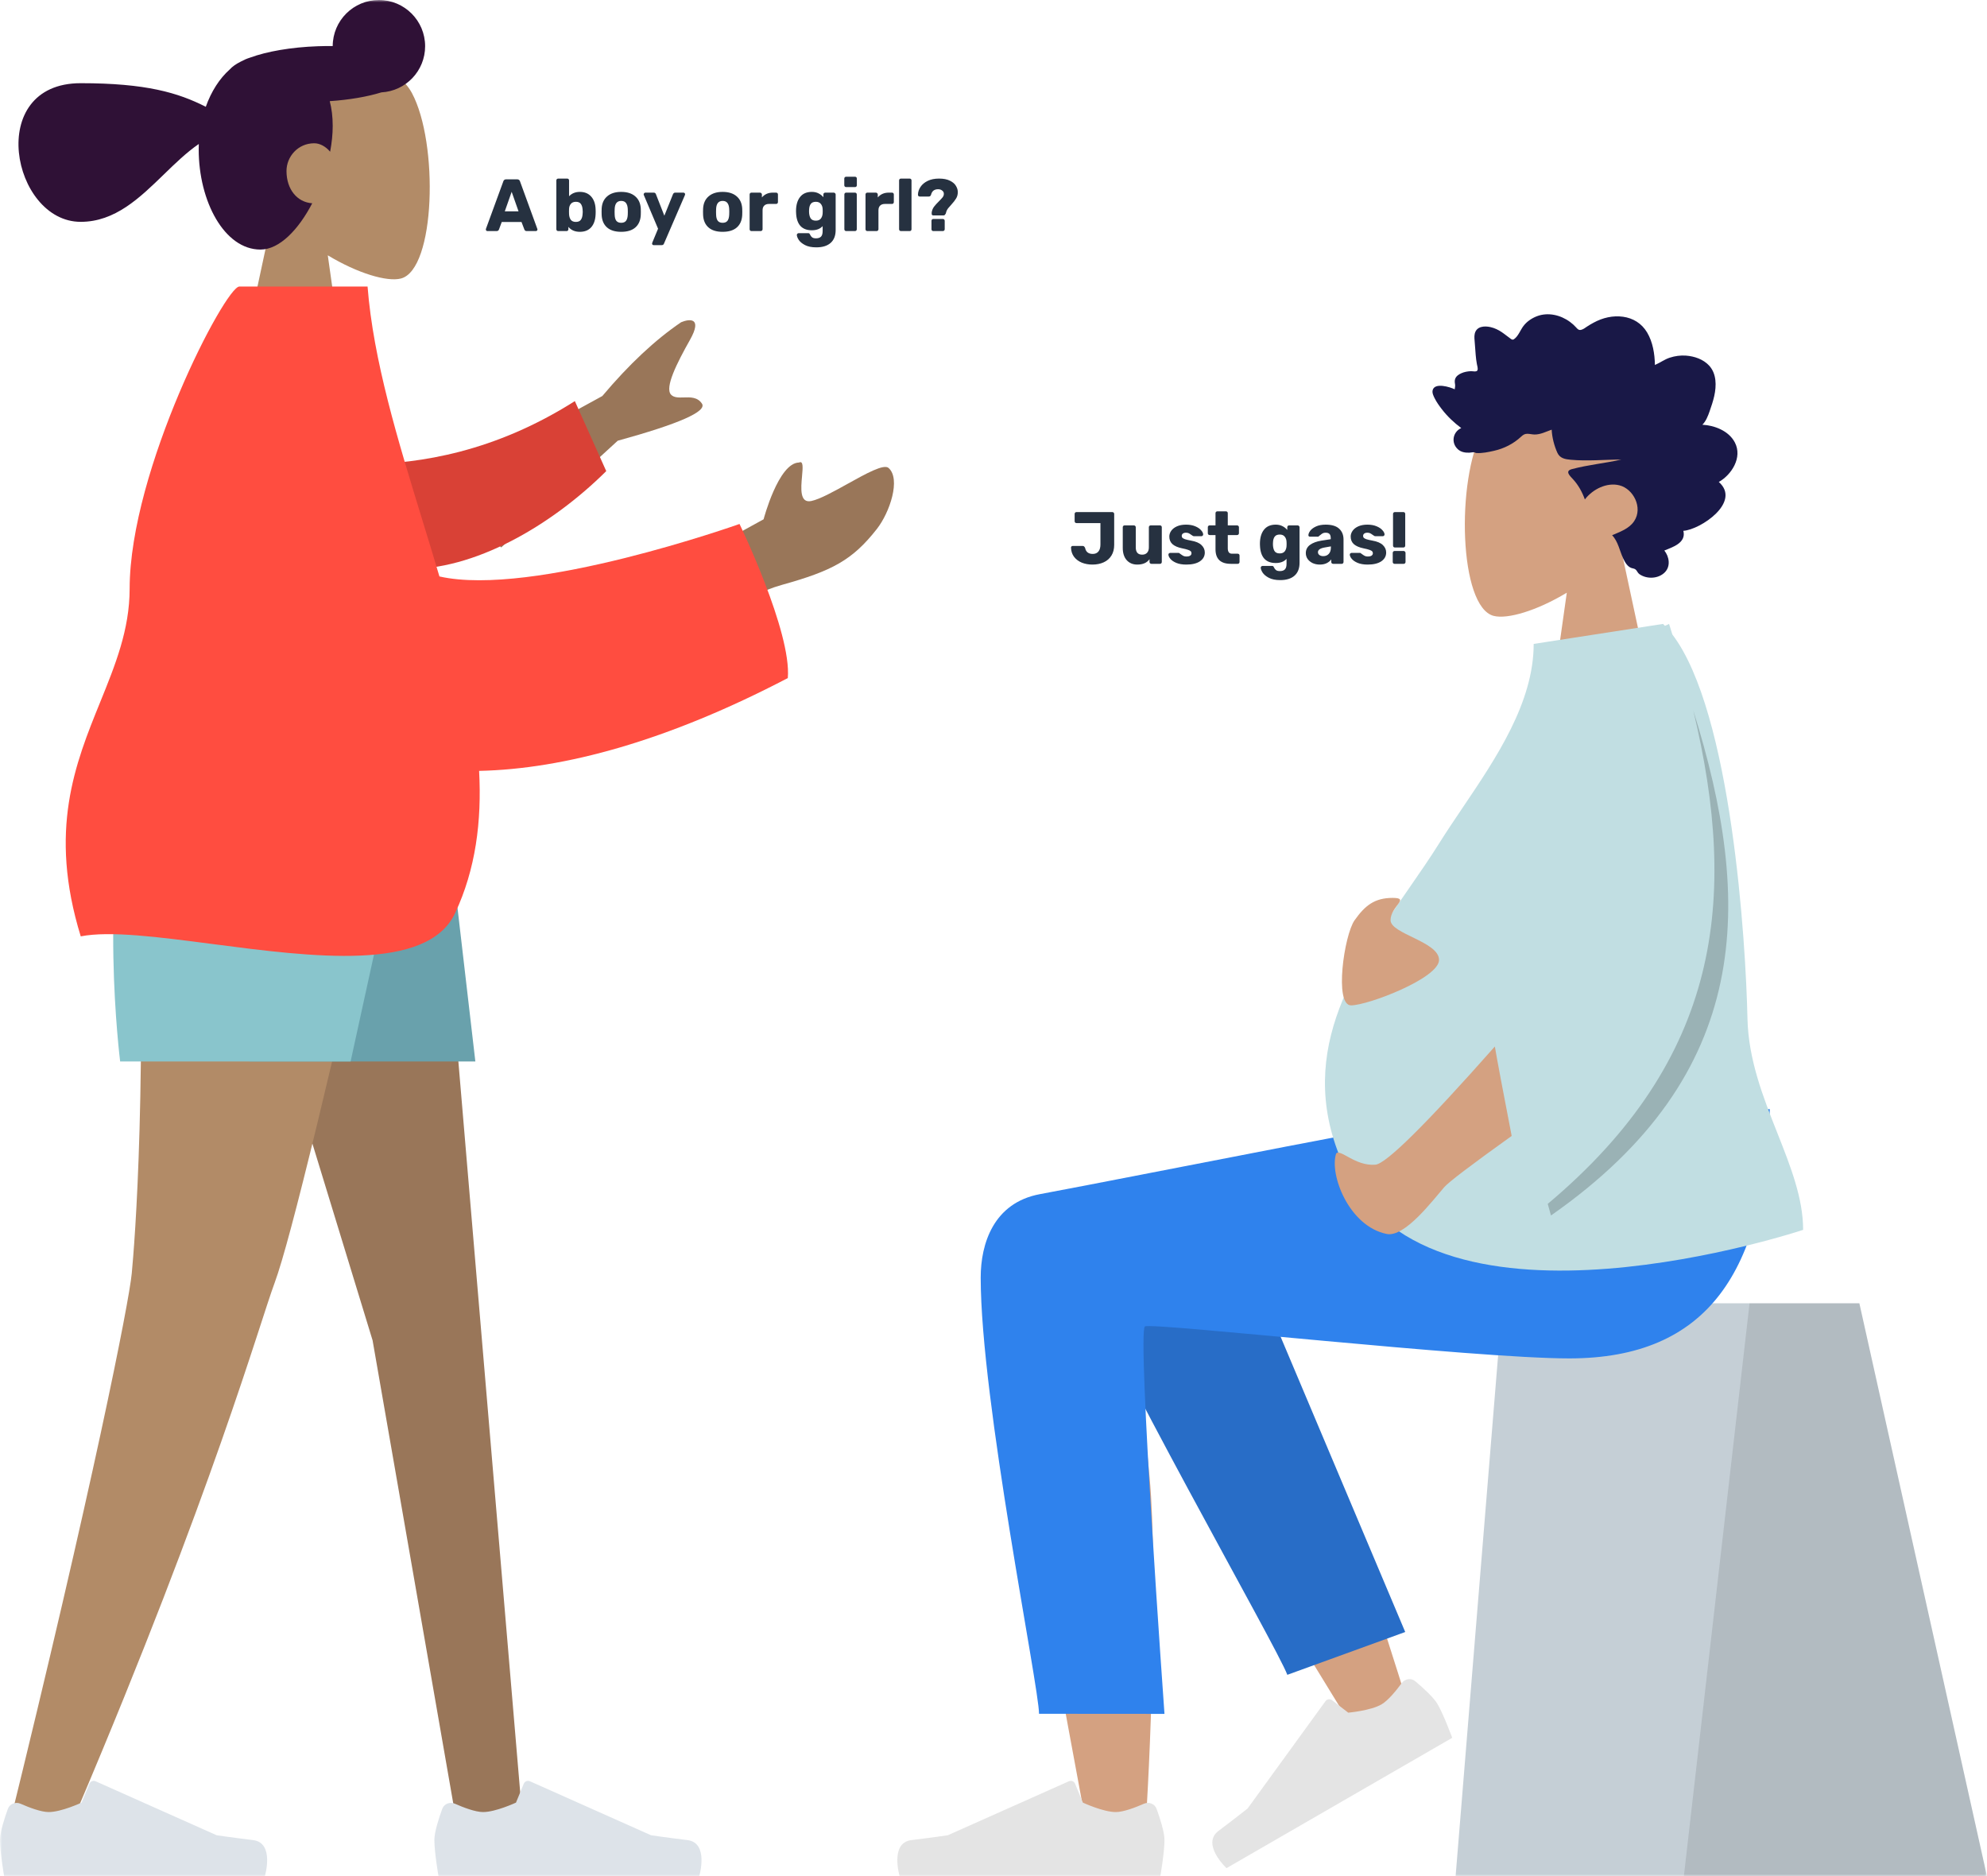 <svg width="430" height="406" viewBox="0 0 430 406" fill="none" xmlns="http://www.w3.org/2000/svg">
<g clip-path="url(#clip0_1_5)">
<mask id="mask0_1_5" style="mask-type:luminance" maskUnits="userSpaceOnUse" x="0" y="0" width="430" height="406">
<path d="M430 0H0V406H430V0Z" fill="white"/>
</mask>
<g mask="url(#mask0_1_5)">
<path fill-rule="evenodd" clip-rule="evenodd" d="M339.065 128.244C332.589 132.147 326.226 134.033 323.24 133.263C315.75 131.333 315.062 103.935 320.857 93.134C326.651 82.333 356.442 77.625 357.943 99.025C358.464 106.453 355.346 113.081 350.738 118.49L359 157H335L339.065 128.244Z" fill="#D4A181"/>
<path fill-rule="evenodd" clip-rule="evenodd" d="M368.407 91.902C369.182 91.133 369.605 90.037 369.97 88.996C370.35 87.914 370.719 86.822 370.972 85.696C371.475 83.447 371.48 80.86 369.876 79.114C368.589 77.713 366.658 77.085 364.876 76.948C363.689 76.857 362.469 77.024 361.331 77.398C360.202 77.769 359.229 78.509 358.134 78.968C358.092 76.544 357.677 74.008 356.447 71.938C355.264 69.947 353.378 68.829 351.229 68.534C349.024 68.23 346.846 68.746 344.872 69.814C344.378 70.081 343.888 70.361 343.419 70.678C343.027 70.944 342.619 71.264 342.159 71.372C341.645 71.492 341.391 71.196 341.058 70.821C340.666 70.382 340.226 69.996 339.76 69.653C337.698 68.137 334.993 67.514 332.604 68.422C331.504 68.841 330.433 69.552 329.687 70.531C329.021 71.404 328.546 72.789 327.628 73.397C327.238 73.656 326.963 73.314 326.608 73.061C326.075 72.681 325.566 72.262 325.027 71.892C324.269 71.373 323.448 70.984 322.57 70.781C321.283 70.484 319.506 70.553 319.138 72.238C319 72.871 319.106 73.548 319.15 74.186C319.211 75.061 319.275 75.936 319.351 76.811C319.409 77.474 319.482 78.115 319.607 78.767C319.674 79.115 319.883 79.763 319.734 80.111C319.548 80.546 318.689 80.298 318.321 80.313C317.596 80.343 316.868 80.471 316.197 80.78C315.678 81.021 315.131 81.374 314.912 81.969C314.777 82.335 314.813 82.711 314.876 83.088C314.953 83.539 314.865 83.779 314.808 84.235C313.834 83.755 310.459 82.69 310.035 84.435C309.893 85.016 310.215 85.673 310.461 86.163C310.892 87.023 311.457 87.809 312.034 88.558C313.239 90.121 314.677 91.47 316.224 92.623C314.411 93.429 313.938 95.806 315.507 97.222C316.2 97.848 317.132 97.987 318.006 97.947C318.326 97.932 318.787 97.809 319.039 97.865C319.175 97.895 319.32 98.01 319.507 98.022C320.741 98.107 322.134 97.81 323.34 97.536C325.488 97.048 327.523 96.03 329.184 94.48C329.61 94.082 329.962 93.853 330.536 93.859C331.038 93.864 331.532 94.002 332.034 94.014C333.362 94.048 334.56 93.399 335.794 92.966C335.87 94.633 336.345 96.469 337.026 97.969C337.582 99.192 338.743 99.369 339.884 99.477C343.533 99.82 347.194 99.437 350.848 99.442C347.311 100.241 343.657 100.571 340.152 101.511C338.568 101.936 339.778 103.004 340.455 103.744C341.57 104.963 342.4 106.474 342.975 108.065C344.705 105.81 347.763 104.324 350.472 105.017C353.465 105.782 355.573 109.83 353.659 112.74C352.547 114.429 350.541 115.081 348.871 115.807C350.173 117.161 350.489 119.161 351.273 120.846C351.659 121.677 352.202 122.617 353.067 122.906C353.387 123.013 353.762 123.022 354.014 123.283C354.327 123.606 354.401 123.967 354.801 124.245C356.394 125.352 358.883 125.267 360.295 123.821C361.572 122.514 361.24 120.445 360.173 119.12C361.871 118.412 364.964 117.502 364.289 114.857C367.968 114.613 376.9 108.646 371.963 104.286C374.673 102.755 377.162 99.012 375.422 95.713C374.081 93.172 370.964 92.036 368.407 91.902Z" fill="#191847"/>
<path fill-rule="evenodd" clip-rule="evenodd" d="M402.377 282H325.123L315 406H430L402.377 282Z" fill="#C5CFD6"/>
<path fill-rule="evenodd" clip-rule="evenodd" d="M402.377 282H378.617L364.396 406H430L402.377 282Z" fill="black" fill-opacity="0.1"/>
<path fill-rule="evenodd" clip-rule="evenodd" d="M282.677 306.567C291.358 324.978 304.923 369.672 304.923 369.672L293.407 374.934C293.407 374.934 264.186 327.952 246.328 295.836C247.16 303.066 248.007 311.206 248.792 319.763C250.653 340.033 248.793 383.827 247.792 396.477C247.163 404.428 236.36 402.762 235.352 396.457C235.181 395.389 234.485 391.639 233.446 386.045C228.353 358.613 215.024 286.818 215 269.238C214.991 262.165 228.81 255.81 237.047 260.756C242.705 254.719 253.412 251.24 259.564 261.212C263.475 267.552 272.767 285.55 282.677 306.567Z" fill="#D4A181"/>
<path fill-rule="evenodd" clip-rule="evenodd" d="M304.1 353.125L264.573 259.487C255.103 244.255 228.554 262.587 231.783 271.422C239.114 291.479 276.4 356.414 278.585 362.39L304.1 353.125Z" fill="#286DC7"/>
<path fill-rule="evenodd" clip-rule="evenodd" d="M303.336 364.185C304.029 363.241 305.37 363.017 306.266 363.771C307.901 365.146 310.252 367.264 311.101 368.734C312.453 371.076 314.267 376.021 314.267 376.021C311.55 377.59 265.422 404.222 265.422 404.222C265.422 404.222 259.884 399.027 263.696 396.156C267.509 393.286 269.988 391.315 269.988 391.315L286.848 368.087C287.179 367.631 287.821 367.538 288.267 367.882L291.77 370.579C291.77 370.579 296.591 370.158 298.965 368.788C300.41 367.953 302.176 365.767 303.336 364.185Z" fill="#E4E4E4"/>
<path fill-rule="evenodd" clip-rule="evenodd" d="M247.55 390.284C248.622 389.813 249.896 390.29 250.295 391.391C251.023 393.398 252 396.409 252 398.106C252 400.811 251.099 406 251.099 406C247.961 406 194.697 406 194.697 406C194.697 406 192.498 398.732 197.235 398.152C201.972 397.573 205.105 397.106 205.105 397.106L231.32 385.419C231.835 385.189 232.437 385.43 232.652 385.951L234.337 390.039C234.337 390.039 238.722 392.085 241.463 392.085C243.132 392.085 245.754 391.074 247.55 390.284Z" fill="#E4E4E4"/>
<path fill-rule="evenodd" clip-rule="evenodd" d="M212.23 276.433C212.23 303 224.846 364.97 224.854 370.82L252 370.841C252 370.841 246.04 287.898 247.773 287.004C249.507 286.111 318.824 293.925 339.614 293.925C369.592 293.925 381.994 275.02 383 240H323.614C311.522 241.294 248.451 254.015 225.028 258.388C215 260.261 212.23 269.115 212.23 276.433Z" fill="#2F82ED"/>
<path fill-rule="evenodd" clip-rule="evenodd" d="M291.271 253.264C310.262 292.816 390.209 266.11 390.209 266.11C390.209 259.256 387.49 252.385 384.635 245.169C381.574 237.431 378.356 229.296 378.163 220.361C377.809 203.921 374.735 154.113 361.907 137.287C361.673 136.527 361.436 135.764 361.196 135L360.308 135.418C360.169 135.275 360.03 135.136 359.889 135L331.899 139.328C331.899 151.988 323.797 163.993 316.503 174.8C314.729 177.43 313.002 179.988 311.451 182.468C309.42 185.716 307.128 189.022 304.78 192.41C292.885 209.569 279.536 228.825 291.271 253.264Z" fill="#C1DEE2"/>
<path fill-rule="evenodd" clip-rule="evenodd" d="M327.137 245.787C325.265 236.127 324.051 229.678 323.494 226.439C308.582 243.29 299.967 251.813 297.65 252.009C293.291 252.376 290.071 248.511 289.153 249.598C287.638 254.098 291.919 265.362 300.102 267C304.009 267.782 310.056 259.724 312.547 256.869C313.527 255.746 318.39 252.052 327.137 245.787ZM301.379 194.282C297.513 194.282 295.437 195.88 293.151 199.105C290.866 202.329 288.703 217.535 292.372 217.535C296.042 217.535 311.417 211.657 311.417 207.705C311.417 203.753 300.926 202.08 300.926 199.105C300.926 196.13 305.244 194.282 301.379 194.282Z" fill="#D4A181"/>
<path fill-rule="evenodd" clip-rule="evenodd" d="M366.435 153.719C376.252 194.651 372.253 229.173 334.942 260.487C335.38 262.06 335.643 263 335.643 263C379.439 232.391 379.46 195.296 366.435 153.719Z" fill="black" fill-opacity="0.2"/>
<path fill-rule="evenodd" clip-rule="evenodd" d="M70.935 55.244C77.411 59.148 83.774 61.033 86.76 60.264C94.25 58.333 94.938 30.935 89.143 20.134C83.349 9.333 53.558 4.625 52.057 26.026C51.536 33.453 54.654 40.081 59.262 45.49L51 84H75L70.935 55.244Z" fill="#B28B67"/>
<path fill-rule="evenodd" clip-rule="evenodd" d="M92 10C92 15.341 87.813 19.704 82.542 19.986C79.526 20.916 75.653 21.599 71.356 21.887C71.773 23.456 72 25.238 72 27.252C72 29.03 71.804 30.916 71.442 32.83C70.511 31.723 69.265 31 68 31C64.462 31 62 33.91 62 37C62 40.922 64.264 43.758 67.569 43.985C64.593 49.698 60.477 54 56.364 54C48.554 54 43 43.557 43 32.33C43 31.935 43.008 31.543 43.023 31.154C40.379 32.969 37.929 35.347 35.461 37.743C30.218 42.833 24.895 48 17.461 48C2.587 48 -3.32 18 17.461 18C31.593 18 38.545 20.061 44.535 23.107C45.717 19.776 47.519 16.976 49.722 15.02C50.252 14.423 51.065 13.852 52.113 13.323C52.754 12.973 53.417 12.687 54.099 12.472C57.712 11.144 62.945 10.208 68.791 10.004C69.882 9.966 70.954 9.954 72 9.968C72.017 4.46 76.488 0 82 0C87.523 0 92 4.477 92 10Z" fill="#2F1136"/>
<path fill-rule="evenodd" clip-rule="evenodd" d="M43 167L80.631 290.024L98.86 394.648H113.153L93.891 167H43Z" fill="#997659"/>
<path fill-rule="evenodd" clip-rule="evenodd" d="M29.538 167C32.094 234.547 29.086 269.389 28.514 275.526C27.942 281.663 20.108 321.455 1.564 396.708L16.794 391.478C46.102 322.459 56.089 286.589 59.45 277.526C62.812 268.463 71.739 231.621 86.233 167H29.538Z" fill="#B28B67"/>
<path fill-rule="evenodd" clip-rule="evenodd" d="M4.45 390.284C3.378 389.813 2.104 390.29 1.705 391.391C0.977 393.398 0 396.409 0 398.106C0 400.811 0.901 406 0.901 406C4.039 406 57.303 406 57.303 406C57.303 406 59.502 398.732 54.765 398.152C50.028 397.573 46.895 397.106 46.895 397.106L20.68 385.419C20.165 385.189 19.563 385.43 19.348 385.951L17.663 390.039C17.663 390.039 13.278 392.085 10.537 392.085C8.868 392.085 6.246 391.074 4.45 390.284Z" fill="#DDE3E9"/>
<path fill-rule="evenodd" clip-rule="evenodd" d="M98.45 390.284C97.378 389.813 96.104 390.29 95.705 391.391C94.977 393.398 94 396.409 94 398.106C94 400.811 94.901 406 94.901 406C98.039 406 151.303 406 151.303 406C151.303 406 153.502 398.732 148.765 398.152C144.028 397.573 140.895 397.106 140.895 397.106L114.68 385.419C114.165 385.189 113.563 385.43 113.348 385.951L111.663 390.039C111.663 390.039 107.278 392.085 104.537 392.085C102.868 392.085 100.246 391.074 98.45 390.284Z" fill="#DDE3E9"/>
<path fill-rule="evenodd" clip-rule="evenodd" d="M38 167L54 229.68H102.87L95.584 167H38Z" fill="#69A1AC"/>
<path fill-rule="evenodd" clip-rule="evenodd" d="M29 167C21.103 190.671 26 229.68 26 229.68H75.87L89.584 167H29Z" fill="#89C5CC"/>
<path fill-rule="evenodd" clip-rule="evenodd" d="M130.348 85.69L95.638 104.7L108.456 118.458L133.677 95.365C146.963 91.704 153.039 89.025 151.905 87.329C150.948 85.9 149.406 85.949 147.985 85.995C146.878 86.031 145.845 86.064 145.22 85.394C143.794 83.863 146.515 78.51 149.315 73.542C152.114 68.573 149.121 69.005 147.409 69.72C141.807 73.512 136.12 78.836 130.348 85.69ZM165.247 112.364L150 120.74L150.868 136.04C150.868 136.04 160.743 128.913 169.238 126.544C180.071 123.524 184.453 121.218 189.746 114.473C192.578 110.865 194.982 103.61 192.286 101.248C191.252 100.341 187.399 102.482 183.468 104.667C180.472 106.332 177.43 108.022 175.556 108.408C173.034 108.927 173.329 105.657 173.565 103.045C173.734 101.17 173.873 99.633 172.918 100.077C168.455 100.154 165.247 112.364 165.247 112.364Z" fill="#997659"/>
<path fill-rule="evenodd" clip-rule="evenodd" d="M78.734 100.465C90.892 100.337 107.104 97.769 124.402 86.789L131.196 101.939C119.264 113.78 102.486 123.51 87.816 123.098C76.255 122.773 70.347 108.789 78.734 100.465Z" fill="#D94136"/>
<path fill-rule="evenodd" clip-rule="evenodd" d="M45.945 204.259C34.387 202.752 23.766 201.367 17.473 202.606C10.411 179.673 16.275 165.234 21.688 151.905C24.95 143.871 28.049 136.241 28.055 127.397C28.075 101.642 48.754 62 51.797 62H52.67H76.783H79.544C80.784 77.937 86.079 95.193 91.407 112.56C92.652 116.615 93.898 120.677 95.095 124.729C115.26 129.307 160.036 113.373 160.036 113.373C160.036 113.373 171.34 136.759 170.487 146.717C144.424 160.331 122.087 166.401 103.683 166.802C104.268 177.721 102.939 188.112 98.474 197.606C92.491 210.327 67.576 207.079 45.945 204.259Z" fill="#FF4D40"/>
<path d="M105.48 50C105.395 50 105.315 49.968 105.24 49.904C105.176 49.829 105.144 49.749 105.144 49.664C105.144 49.6 105.149 49.552 105.16 49.52L108.92 39.248C108.952 39.12 109.021 39.013 109.128 38.928C109.235 38.843 109.373 38.8 109.544 38.8H111.912C112.083 38.8 112.221 38.843 112.328 38.928C112.435 39.013 112.504 39.12 112.536 39.248L116.28 49.52L116.312 49.664C116.312 49.749 116.275 49.829 116.2 49.904C116.136 49.968 116.056 50 115.96 50H113.992C113.736 50 113.565 49.888 113.48 49.664L112.856 48.032H108.584L107.976 49.664C107.891 49.888 107.715 50 107.448 50H105.48ZM112.216 45.728L110.728 41.504L109.24 45.728H112.216ZM125.485 50.16C124.418 50.16 123.592 49.803 123.005 49.088V49.6C123.005 49.707 122.968 49.803 122.893 49.888C122.818 49.963 122.722 50 122.605 50H120.797C120.69 50 120.594 49.963 120.509 49.888C120.434 49.803 120.397 49.707 120.397 49.6V39.04C120.397 38.923 120.434 38.827 120.509 38.752C120.594 38.677 120.69 38.64 120.797 38.64H122.749C122.866 38.64 122.962 38.677 123.037 38.752C123.112 38.827 123.149 38.923 123.149 39.04V42.464C123.746 41.835 124.525 41.52 125.485 41.52C126.52 41.52 127.336 41.856 127.933 42.528C128.53 43.2 128.85 44.112 128.893 45.264C128.904 45.403 128.909 45.595 128.909 45.84C128.909 46.075 128.904 46.261 128.893 46.4C128.84 47.595 128.52 48.523 127.933 49.184C127.346 49.835 126.53 50.16 125.485 50.16ZM124.621 48.016C125.122 48.016 125.48 47.867 125.693 47.568C125.917 47.269 126.045 46.859 126.077 46.336C126.098 46.123 126.109 45.957 126.109 45.84C126.109 45.723 126.098 45.557 126.077 45.344C126.045 44.821 125.917 44.411 125.693 44.112C125.48 43.813 125.122 43.664 124.621 43.664C124.152 43.664 123.794 43.808 123.549 44.096C123.304 44.384 123.17 44.747 123.149 45.184L123.133 45.776L123.149 46.384C123.181 46.864 123.309 47.259 123.533 47.568C123.768 47.867 124.13 48.016 124.621 48.016ZM134.427 50.16C133.104 50.16 132.086 49.845 131.371 49.216C130.656 48.587 130.267 47.701 130.203 46.56C130.192 46.421 130.187 46.181 130.187 45.84C130.187 45.499 130.192 45.259 130.203 45.12C130.267 43.989 130.667 43.109 131.403 42.48C132.139 41.84 133.147 41.52 134.427 41.52C135.718 41.52 136.731 41.84 137.467 42.48C138.203 43.109 138.603 43.989 138.667 45.12C138.678 45.259 138.683 45.499 138.683 45.84C138.683 46.181 138.678 46.421 138.667 46.56C138.603 47.701 138.214 48.587 137.499 49.216C136.784 49.845 135.76 50.16 134.427 50.16ZM134.427 48.208C134.896 48.208 135.243 48.069 135.467 47.792C135.691 47.504 135.819 47.067 135.851 46.48C135.862 46.373 135.867 46.16 135.867 45.84C135.867 45.52 135.862 45.307 135.851 45.2C135.819 44.624 135.686 44.192 135.451 43.904C135.227 43.616 134.886 43.472 134.427 43.472C133.542 43.472 133.072 44.048 133.019 45.2L133.003 45.84L133.019 46.48C133.04 47.067 133.163 47.504 133.387 47.792C133.622 48.069 133.968 48.208 134.427 48.208ZM141.449 53.04C141.353 53.04 141.273 53.008 141.209 52.944C141.145 52.88 141.113 52.8 141.113 52.704C141.113 52.629 141.129 52.56 141.161 52.496L142.409 49.488L139.337 42.224C139.305 42.139 139.289 42.075 139.289 42.032C139.31 41.936 139.353 41.856 139.417 41.792C139.481 41.717 139.561 41.68 139.657 41.68H141.481C141.705 41.68 141.86 41.792 141.945 42.016L143.769 46.672L145.641 42.016C145.748 41.792 145.908 41.68 146.121 41.68H147.913C148.009 41.68 148.089 41.717 148.153 41.792C148.228 41.856 148.265 41.931 148.265 42.016C148.265 42.059 148.249 42.128 148.217 42.224L143.689 52.704C143.604 52.928 143.444 53.04 143.209 53.04H141.449ZM156.38 50.16C155.057 50.16 154.039 49.845 153.324 49.216C152.609 48.587 152.22 47.701 152.156 46.56C152.145 46.421 152.14 46.181 152.14 45.84C152.14 45.499 152.145 45.259 152.156 45.12C152.22 43.989 152.62 43.109 153.356 42.48C154.092 41.84 155.1 41.52 156.38 41.52C157.671 41.52 158.684 41.84 159.42 42.48C160.156 43.109 160.556 43.989 160.62 45.12C160.631 45.259 160.636 45.499 160.636 45.84C160.636 46.181 160.631 46.421 160.62 46.56C160.556 47.701 160.167 48.587 159.452 49.216C158.737 49.845 157.713 50.16 156.38 50.16ZM156.38 48.208C156.849 48.208 157.196 48.069 157.42 47.792C157.644 47.504 157.772 47.067 157.804 46.48C157.815 46.373 157.82 46.16 157.82 45.84C157.82 45.52 157.815 45.307 157.804 45.2C157.772 44.624 157.639 44.192 157.404 43.904C157.18 43.616 156.839 43.472 156.38 43.472C155.495 43.472 155.025 44.048 154.972 45.2L154.956 45.84L154.972 46.48C154.993 47.067 155.116 47.504 155.34 47.792C155.575 48.069 155.921 48.208 156.38 48.208ZM162.625 50C162.508 50 162.412 49.963 162.337 49.888C162.263 49.813 162.225 49.717 162.225 49.6V42.08C162.225 41.963 162.263 41.867 162.337 41.792C162.412 41.717 162.508 41.68 162.625 41.68H164.465C164.583 41.68 164.679 41.723 164.753 41.808C164.839 41.883 164.881 41.973 164.881 42.08V42.72C165.468 42.027 166.257 41.68 167.249 41.68H167.953C168.071 41.68 168.167 41.717 168.241 41.792C168.316 41.867 168.353 41.963 168.353 42.08V43.728C168.353 43.835 168.316 43.931 168.241 44.016C168.167 44.091 168.071 44.128 167.953 44.128H166.401C165.964 44.128 165.623 44.251 165.377 44.496C165.143 44.731 165.025 45.067 165.025 45.504V49.6C165.025 49.717 164.983 49.813 164.897 49.888C164.823 49.963 164.727 50 164.609 50H162.625ZM176.665 53.52C175.651 53.52 174.83 53.355 174.201 53.024C173.571 52.693 173.118 52.315 172.841 51.888C172.574 51.461 172.441 51.104 172.441 50.816C172.441 50.72 172.483 50.635 172.569 50.56C172.654 50.485 172.75 50.448 172.857 50.448H174.889C174.995 50.448 175.075 50.469 175.129 50.512C175.193 50.565 175.251 50.651 175.305 50.768C175.411 51.013 175.555 51.205 175.737 51.344C175.918 51.493 176.201 51.568 176.585 51.568C177.075 51.568 177.438 51.445 177.673 51.2C177.907 50.965 178.025 50.565 178.025 50V48.928C177.481 49.525 176.702 49.824 175.689 49.824C174.611 49.824 173.785 49.509 173.209 48.88C172.643 48.24 172.334 47.317 172.281 46.112L172.265 45.68C172.265 44.389 172.553 43.376 173.129 42.64C173.705 41.893 174.558 41.52 175.689 41.52C176.233 41.52 176.713 41.627 177.129 41.84C177.545 42.043 177.897 42.32 178.185 42.672V42.08C178.185 41.963 178.222 41.867 178.297 41.792C178.382 41.717 178.478 41.68 178.585 41.68H180.425C180.542 41.68 180.638 41.723 180.713 41.808C180.798 41.883 180.841 41.973 180.841 42.08V49.776C180.841 50.992 180.478 51.92 179.753 52.56C179.027 53.2 177.998 53.52 176.665 53.52ZM176.553 47.744C177.033 47.744 177.39 47.6 177.625 47.312C177.859 47.013 177.993 46.64 178.025 46.192C178.035 46.117 178.041 45.952 178.041 45.696C178.041 45.451 178.035 45.291 178.025 45.216C178.003 44.768 177.87 44.4 177.625 44.112C177.39 43.813 177.033 43.664 176.553 43.664C176.051 43.664 175.689 43.813 175.465 44.112C175.241 44.411 175.118 44.821 175.097 45.344L175.081 45.696C175.081 46.325 175.187 46.827 175.401 47.2C175.614 47.563 175.998 47.744 176.553 47.744ZM183.109 40.48C182.992 40.48 182.896 40.443 182.821 40.368C182.747 40.293 182.709 40.197 182.709 40.08V38.64C182.709 38.523 182.747 38.427 182.821 38.352C182.896 38.277 182.992 38.24 183.109 38.24H185.029C185.147 38.24 185.243 38.277 185.317 38.352C185.392 38.427 185.429 38.523 185.429 38.64V40.08C185.429 40.197 185.392 40.293 185.317 40.368C185.243 40.443 185.147 40.48 185.029 40.48H183.109ZM183.125 50C183.008 50 182.912 49.963 182.837 49.888C182.763 49.813 182.725 49.717 182.725 49.6V42.08C182.725 41.963 182.763 41.867 182.837 41.792C182.912 41.717 183.008 41.68 183.125 41.68H185.013C185.131 41.68 185.227 41.717 185.301 41.792C185.376 41.867 185.413 41.963 185.413 42.08V49.6C185.413 49.707 185.376 49.803 185.301 49.888C185.227 49.963 185.131 50 185.013 50H183.125ZM187.703 50C187.586 50 187.49 49.963 187.415 49.888C187.341 49.813 187.303 49.717 187.303 49.6V42.08C187.303 41.963 187.341 41.867 187.415 41.792C187.49 41.717 187.586 41.68 187.703 41.68H189.543C189.661 41.68 189.757 41.723 189.831 41.808C189.917 41.883 189.959 41.973 189.959 42.08V42.72C190.546 42.027 191.335 41.68 192.327 41.68H193.031C193.149 41.68 193.245 41.717 193.319 41.792C193.394 41.867 193.431 41.963 193.431 42.08V43.728C193.431 43.835 193.394 43.931 193.319 44.016C193.245 44.091 193.149 44.128 193.031 44.128H191.479C191.042 44.128 190.701 44.251 190.455 44.496C190.221 44.731 190.103 45.067 190.103 45.504V49.6C190.103 49.717 190.061 49.813 189.975 49.888C189.901 49.963 189.805 50 189.687 50H187.703ZM194.969 50C194.862 50 194.766 49.963 194.681 49.888C194.606 49.803 194.569 49.707 194.569 49.6V39.04C194.569 38.923 194.606 38.827 194.681 38.752C194.766 38.677 194.862 38.64 194.969 38.64H196.857C196.974 38.64 197.07 38.677 197.145 38.752C197.22 38.827 197.257 38.923 197.257 39.04V49.6C197.257 49.717 197.22 49.813 197.145 49.888C197.07 49.963 196.974 50 196.857 50H194.969ZM201.947 46.608C201.862 46.608 201.787 46.581 201.723 46.528C201.659 46.464 201.627 46.389 201.627 46.304V45.936C201.702 45.488 201.867 45.088 202.123 44.736C202.39 44.384 202.752 43.984 203.211 43.536C203.552 43.195 203.808 42.917 203.979 42.704C204.15 42.48 204.24 42.256 204.251 42.032C204.283 41.701 204.171 41.44 203.915 41.248C203.67 41.045 203.371 40.944 203.019 40.944C202.187 40.944 201.675 41.344 201.483 42.144C201.398 42.4 201.232 42.528 200.987 42.528H199.035C198.918 42.528 198.822 42.491 198.747 42.416C198.683 42.331 198.651 42.224 198.651 42.096C198.672 41.509 198.859 40.955 199.211 40.432C199.563 39.899 200.08 39.467 200.763 39.136C201.446 38.805 202.262 38.64 203.211 38.64C204.182 38.64 204.971 38.795 205.579 39.104C206.187 39.403 206.619 39.776 206.875 40.224C207.142 40.661 207.275 41.109 207.275 41.568C207.275 42.091 207.152 42.549 206.907 42.944C206.672 43.339 206.32 43.792 205.851 44.304C205.563 44.613 205.334 44.875 205.163 45.088C205.003 45.301 204.88 45.525 204.795 45.76C204.763 45.856 204.726 46 204.683 46.192C204.598 46.341 204.523 46.448 204.459 46.512C204.395 46.576 204.304 46.608 204.187 46.608H201.947ZM201.979 50C201.862 50 201.766 49.963 201.691 49.888C201.616 49.813 201.579 49.717 201.579 49.6V47.776C201.579 47.659 201.616 47.563 201.691 47.488C201.766 47.413 201.862 47.376 201.979 47.376H204.027C204.144 47.376 204.24 47.413 204.315 47.488C204.4 47.563 204.443 47.659 204.443 47.776V49.6C204.443 49.717 204.4 49.813 204.315 49.888C204.24 49.963 204.144 50 204.027 50H201.979Z" fill="#263140"/>
<path d="M236.398 122.16C235.577 122.16 234.814 122.021 234.11 121.744C233.417 121.456 232.857 121.035 232.43 120.48C232.014 119.925 231.796 119.259 231.774 118.48C231.774 118.384 231.806 118.304 231.87 118.24C231.934 118.165 232.02 118.128 232.126 118.128H234.286C234.425 118.128 234.532 118.165 234.606 118.24C234.692 118.315 234.766 118.427 234.83 118.576C235.001 119.429 235.55 119.856 236.478 119.856C237.012 119.856 237.422 119.68 237.71 119.328C237.998 118.976 238.142 118.469 238.142 117.808V113.184H232.958C232.852 113.184 232.756 113.147 232.67 113.072C232.596 112.987 232.558 112.891 232.558 112.784V111.2C232.558 111.083 232.596 110.987 232.67 110.912C232.756 110.837 232.852 110.8 232.958 110.8H240.702C240.82 110.8 240.916 110.837 240.99 110.912C241.076 110.987 241.118 111.083 241.118 111.2V117.888C241.118 118.795 240.921 119.568 240.526 120.208C240.132 120.848 239.577 121.333 238.862 121.664C238.148 121.995 237.326 122.16 236.398 122.16ZM246.109 122.16C245.171 122.16 244.413 121.845 243.837 121.216C243.261 120.576 242.973 119.685 242.973 118.544V114.08C242.973 113.963 243.011 113.867 243.085 113.792C243.16 113.717 243.256 113.68 243.373 113.68H245.373C245.491 113.68 245.587 113.717 245.661 113.792C245.747 113.867 245.789 113.963 245.789 114.08V118.448C245.789 119.493 246.253 120.016 247.181 120.016C247.629 120.016 247.981 119.877 248.237 119.6C248.493 119.323 248.621 118.939 248.621 118.448V114.08C248.621 113.963 248.659 113.867 248.733 113.792C248.819 113.717 248.915 113.68 249.021 113.68H251.021C251.139 113.68 251.235 113.717 251.309 113.792C251.384 113.867 251.421 113.963 251.421 114.08V121.6C251.421 121.707 251.384 121.803 251.309 121.888C251.235 121.963 251.139 122 251.021 122H249.165C249.059 122 248.963 121.963 248.877 121.888C248.803 121.803 248.765 121.707 248.765 121.6V120.992C248.211 121.771 247.325 122.16 246.109 122.16ZM256.727 122.16C255.863 122.16 255.138 122.037 254.551 121.792C253.975 121.547 253.549 121.253 253.271 120.912C252.994 120.571 252.855 120.267 252.855 120C252.855 119.893 252.893 119.808 252.967 119.744C253.053 119.669 253.143 119.632 253.239 119.632H255.063C255.127 119.632 255.186 119.659 255.239 119.712C255.367 119.797 255.463 119.867 255.527 119.92C255.762 120.091 255.965 120.219 256.135 120.304C256.317 120.379 256.535 120.416 256.791 120.416C257.101 120.416 257.351 120.357 257.543 120.24C257.746 120.112 257.847 119.936 257.847 119.712C257.847 119.531 257.794 119.387 257.687 119.28C257.591 119.173 257.399 119.072 257.111 118.976C256.823 118.869 256.386 118.757 255.799 118.64C254.914 118.459 254.231 118.165 253.751 117.76C253.282 117.344 253.047 116.789 253.047 116.096C253.047 115.659 253.186 115.243 253.463 114.848C253.741 114.453 254.151 114.133 254.695 113.888C255.25 113.643 255.906 113.52 256.663 113.52C257.421 113.52 258.082 113.637 258.647 113.872C259.213 114.107 259.639 114.395 259.927 114.736C260.226 115.067 260.375 115.371 260.375 115.648C260.375 115.744 260.338 115.829 260.263 115.904C260.199 115.979 260.119 116.016 260.023 116.016H258.359C258.274 116.016 258.194 115.989 258.119 115.936C257.981 115.861 257.858 115.781 257.751 115.696C257.57 115.557 257.399 115.451 257.239 115.376C257.079 115.301 256.882 115.264 256.647 115.264C256.37 115.264 256.146 115.328 255.975 115.456C255.815 115.584 255.735 115.749 255.735 115.952C255.735 116.112 255.778 116.245 255.863 116.352C255.959 116.459 256.151 116.565 256.439 116.672C256.738 116.768 257.175 116.869 257.751 116.976C258.786 117.157 259.538 117.477 260.007 117.936C260.487 118.395 260.727 118.933 260.727 119.552C260.727 120.341 260.375 120.976 259.671 121.456C258.967 121.925 257.986 122.16 256.727 122.16ZM266.356 122C264.148 122 263.044 120.949 263.044 118.848V115.776H261.796C261.679 115.776 261.578 115.739 261.492 115.664C261.418 115.589 261.38 115.493 261.38 115.376V114.08C261.38 113.963 261.418 113.867 261.492 113.792C261.578 113.717 261.679 113.68 261.796 113.68H263.044V111.04C263.044 110.923 263.082 110.827 263.156 110.752C263.242 110.677 263.338 110.64 263.444 110.64H265.3C265.418 110.64 265.514 110.677 265.588 110.752C265.663 110.827 265.7 110.923 265.7 111.04V113.68H267.7C267.818 113.68 267.914 113.717 267.988 113.792C268.074 113.867 268.116 113.963 268.116 114.08V115.376C268.116 115.493 268.074 115.589 267.988 115.664C267.914 115.739 267.818 115.776 267.7 115.776H265.7V118.624C265.7 119.413 266.004 119.808 266.612 119.808H267.844C267.962 119.808 268.058 119.845 268.132 119.92C268.207 119.995 268.244 120.091 268.244 120.208V121.6C268.244 121.707 268.207 121.803 268.132 121.888C268.058 121.963 267.962 122 267.844 122H266.356ZM277.055 125.52C276.042 125.52 275.221 125.355 274.591 125.024C273.962 124.693 273.509 124.315 273.231 123.888C272.965 123.461 272.831 123.104 272.831 122.816C272.831 122.72 272.874 122.635 272.959 122.56C273.045 122.485 273.141 122.448 273.247 122.448H275.279C275.386 122.448 275.466 122.469 275.519 122.512C275.583 122.565 275.642 122.651 275.695 122.768C275.802 123.013 275.946 123.205 276.127 123.344C276.309 123.493 276.591 123.568 276.975 123.568C277.466 123.568 277.829 123.445 278.063 123.2C278.298 122.965 278.415 122.565 278.415 122V120.928C277.871 121.525 277.093 121.824 276.079 121.824C275.002 121.824 274.175 121.509 273.599 120.88C273.034 120.24 272.725 119.317 272.671 118.112L272.655 117.68C272.655 116.389 272.943 115.376 273.519 114.64C274.095 113.893 274.949 113.52 276.079 113.52C276.623 113.52 277.103 113.627 277.519 113.84C277.935 114.043 278.287 114.32 278.575 114.672V114.08C278.575 113.963 278.613 113.867 278.687 113.792C278.773 113.717 278.869 113.68 278.975 113.68H280.815C280.933 113.68 281.029 113.723 281.103 113.808C281.189 113.883 281.231 113.973 281.231 114.08V121.776C281.231 122.992 280.869 123.92 280.143 124.56C279.418 125.2 278.389 125.52 277.055 125.52ZM276.943 119.744C277.423 119.744 277.781 119.6 278.015 119.312C278.25 119.013 278.383 118.64 278.415 118.192C278.426 118.117 278.431 117.952 278.431 117.696C278.431 117.451 278.426 117.291 278.415 117.216C278.394 116.768 278.261 116.4 278.015 116.112C277.781 115.813 277.423 115.664 276.943 115.664C276.442 115.664 276.079 115.813 275.855 116.112C275.631 116.411 275.509 116.821 275.487 117.344L275.471 117.696C275.471 118.325 275.578 118.827 275.791 119.2C276.005 119.563 276.389 119.744 276.943 119.744ZM285.612 122.16C285.047 122.16 284.529 122.053 284.06 121.84C283.601 121.616 283.239 121.317 282.972 120.944C282.716 120.56 282.588 120.139 282.588 119.68C282.588 118.944 282.887 118.352 283.484 117.904C284.092 117.456 284.924 117.147 285.98 116.976L287.98 116.672V116.448C287.98 116.043 287.895 115.744 287.724 115.552C287.553 115.36 287.265 115.264 286.86 115.264C286.615 115.264 286.412 115.307 286.252 115.392C286.092 115.477 285.927 115.595 285.756 115.744C285.607 115.872 285.495 115.957 285.42 116C285.388 116.085 285.329 116.128 285.244 116.128H283.5C283.393 116.128 283.303 116.096 283.228 116.032C283.164 115.957 283.137 115.872 283.148 115.776C283.159 115.488 283.297 115.168 283.564 114.816C283.841 114.464 284.257 114.16 284.812 113.904C285.377 113.648 286.071 113.52 286.892 113.52C288.204 113.52 289.175 113.813 289.804 114.4C290.433 114.976 290.748 115.755 290.748 116.736V121.6C290.748 121.707 290.711 121.803 290.636 121.888C290.561 121.963 290.465 122 290.348 122H288.492C288.385 122 288.289 121.963 288.204 121.888C288.129 121.803 288.092 121.707 288.092 121.6V121.04C287.857 121.371 287.527 121.643 287.1 121.856C286.684 122.059 286.188 122.16 285.612 122.16ZM286.364 120.336C286.855 120.336 287.249 120.176 287.548 119.856C287.857 119.536 288.012 119.067 288.012 118.448V118.224L286.652 118.464C285.692 118.635 285.212 118.971 285.212 119.472C285.212 119.739 285.324 119.952 285.548 120.112C285.772 120.261 286.044 120.336 286.364 120.336ZM295.977 122.16C295.113 122.16 294.388 122.037 293.801 121.792C293.225 121.547 292.799 121.253 292.521 120.912C292.244 120.571 292.105 120.267 292.105 120C292.105 119.893 292.143 119.808 292.217 119.744C292.303 119.669 292.393 119.632 292.489 119.632H294.313C294.377 119.632 294.436 119.659 294.489 119.712C294.617 119.797 294.713 119.867 294.777 119.92C295.012 120.091 295.215 120.219 295.385 120.304C295.567 120.379 295.785 120.416 296.041 120.416C296.351 120.416 296.601 120.357 296.793 120.24C296.996 120.112 297.097 119.936 297.097 119.712C297.097 119.531 297.044 119.387 296.937 119.28C296.841 119.173 296.649 119.072 296.361 118.976C296.073 118.869 295.636 118.757 295.049 118.64C294.164 118.459 293.481 118.165 293.001 117.76C292.532 117.344 292.297 116.789 292.297 116.096C292.297 115.659 292.436 115.243 292.713 114.848C292.991 114.453 293.401 114.133 293.945 113.888C294.5 113.643 295.156 113.52 295.913 113.52C296.671 113.52 297.332 113.637 297.897 113.872C298.463 114.107 298.889 114.395 299.177 114.736C299.476 115.067 299.625 115.371 299.625 115.648C299.625 115.744 299.588 115.829 299.513 115.904C299.449 115.979 299.369 116.016 299.273 116.016H297.609C297.524 116.016 297.444 115.989 297.369 115.936C297.231 115.861 297.108 115.781 297.001 115.696C296.82 115.557 296.649 115.451 296.489 115.376C296.329 115.301 296.132 115.264 295.897 115.264C295.62 115.264 295.396 115.328 295.225 115.456C295.065 115.584 294.985 115.749 294.985 115.952C294.985 116.112 295.028 116.245 295.113 116.352C295.209 116.459 295.401 116.565 295.689 116.672C295.988 116.768 296.425 116.869 297.001 116.976C298.036 117.157 298.788 117.477 299.257 117.936C299.737 118.395 299.977 118.933 299.977 119.552C299.977 120.341 299.625 120.976 298.921 121.456C298.217 121.925 297.236 122.16 295.977 122.16ZM301.861 118.464C301.754 118.464 301.658 118.427 301.573 118.352C301.498 118.267 301.461 118.171 301.461 118.064V111.2C301.461 111.083 301.498 110.987 301.573 110.912C301.658 110.837 301.754 110.8 301.861 110.8H303.701C303.818 110.8 303.914 110.837 303.989 110.912C304.064 110.987 304.101 111.083 304.101 111.2V118.064C304.101 118.171 304.064 118.267 303.989 118.352C303.914 118.427 303.818 118.464 303.701 118.464H301.861ZM301.797 122C301.68 122 301.584 121.963 301.509 121.888C301.434 121.813 301.397 121.717 301.397 121.6V119.632C301.397 119.515 301.434 119.419 301.509 119.344C301.584 119.259 301.68 119.216 301.797 119.216H303.765C303.872 119.216 303.962 119.259 304.037 119.344C304.122 119.419 304.165 119.515 304.165 119.632V121.6C304.165 121.707 304.128 121.803 304.053 121.888C303.978 121.963 303.882 122 303.765 122H301.797Z" fill="#263140"/>
</g>
</g>
<defs>
<clipPath id="clip0_1_5">
<rect width="430" height="406" fill="white"/>
</clipPath>
</defs>
</svg>
